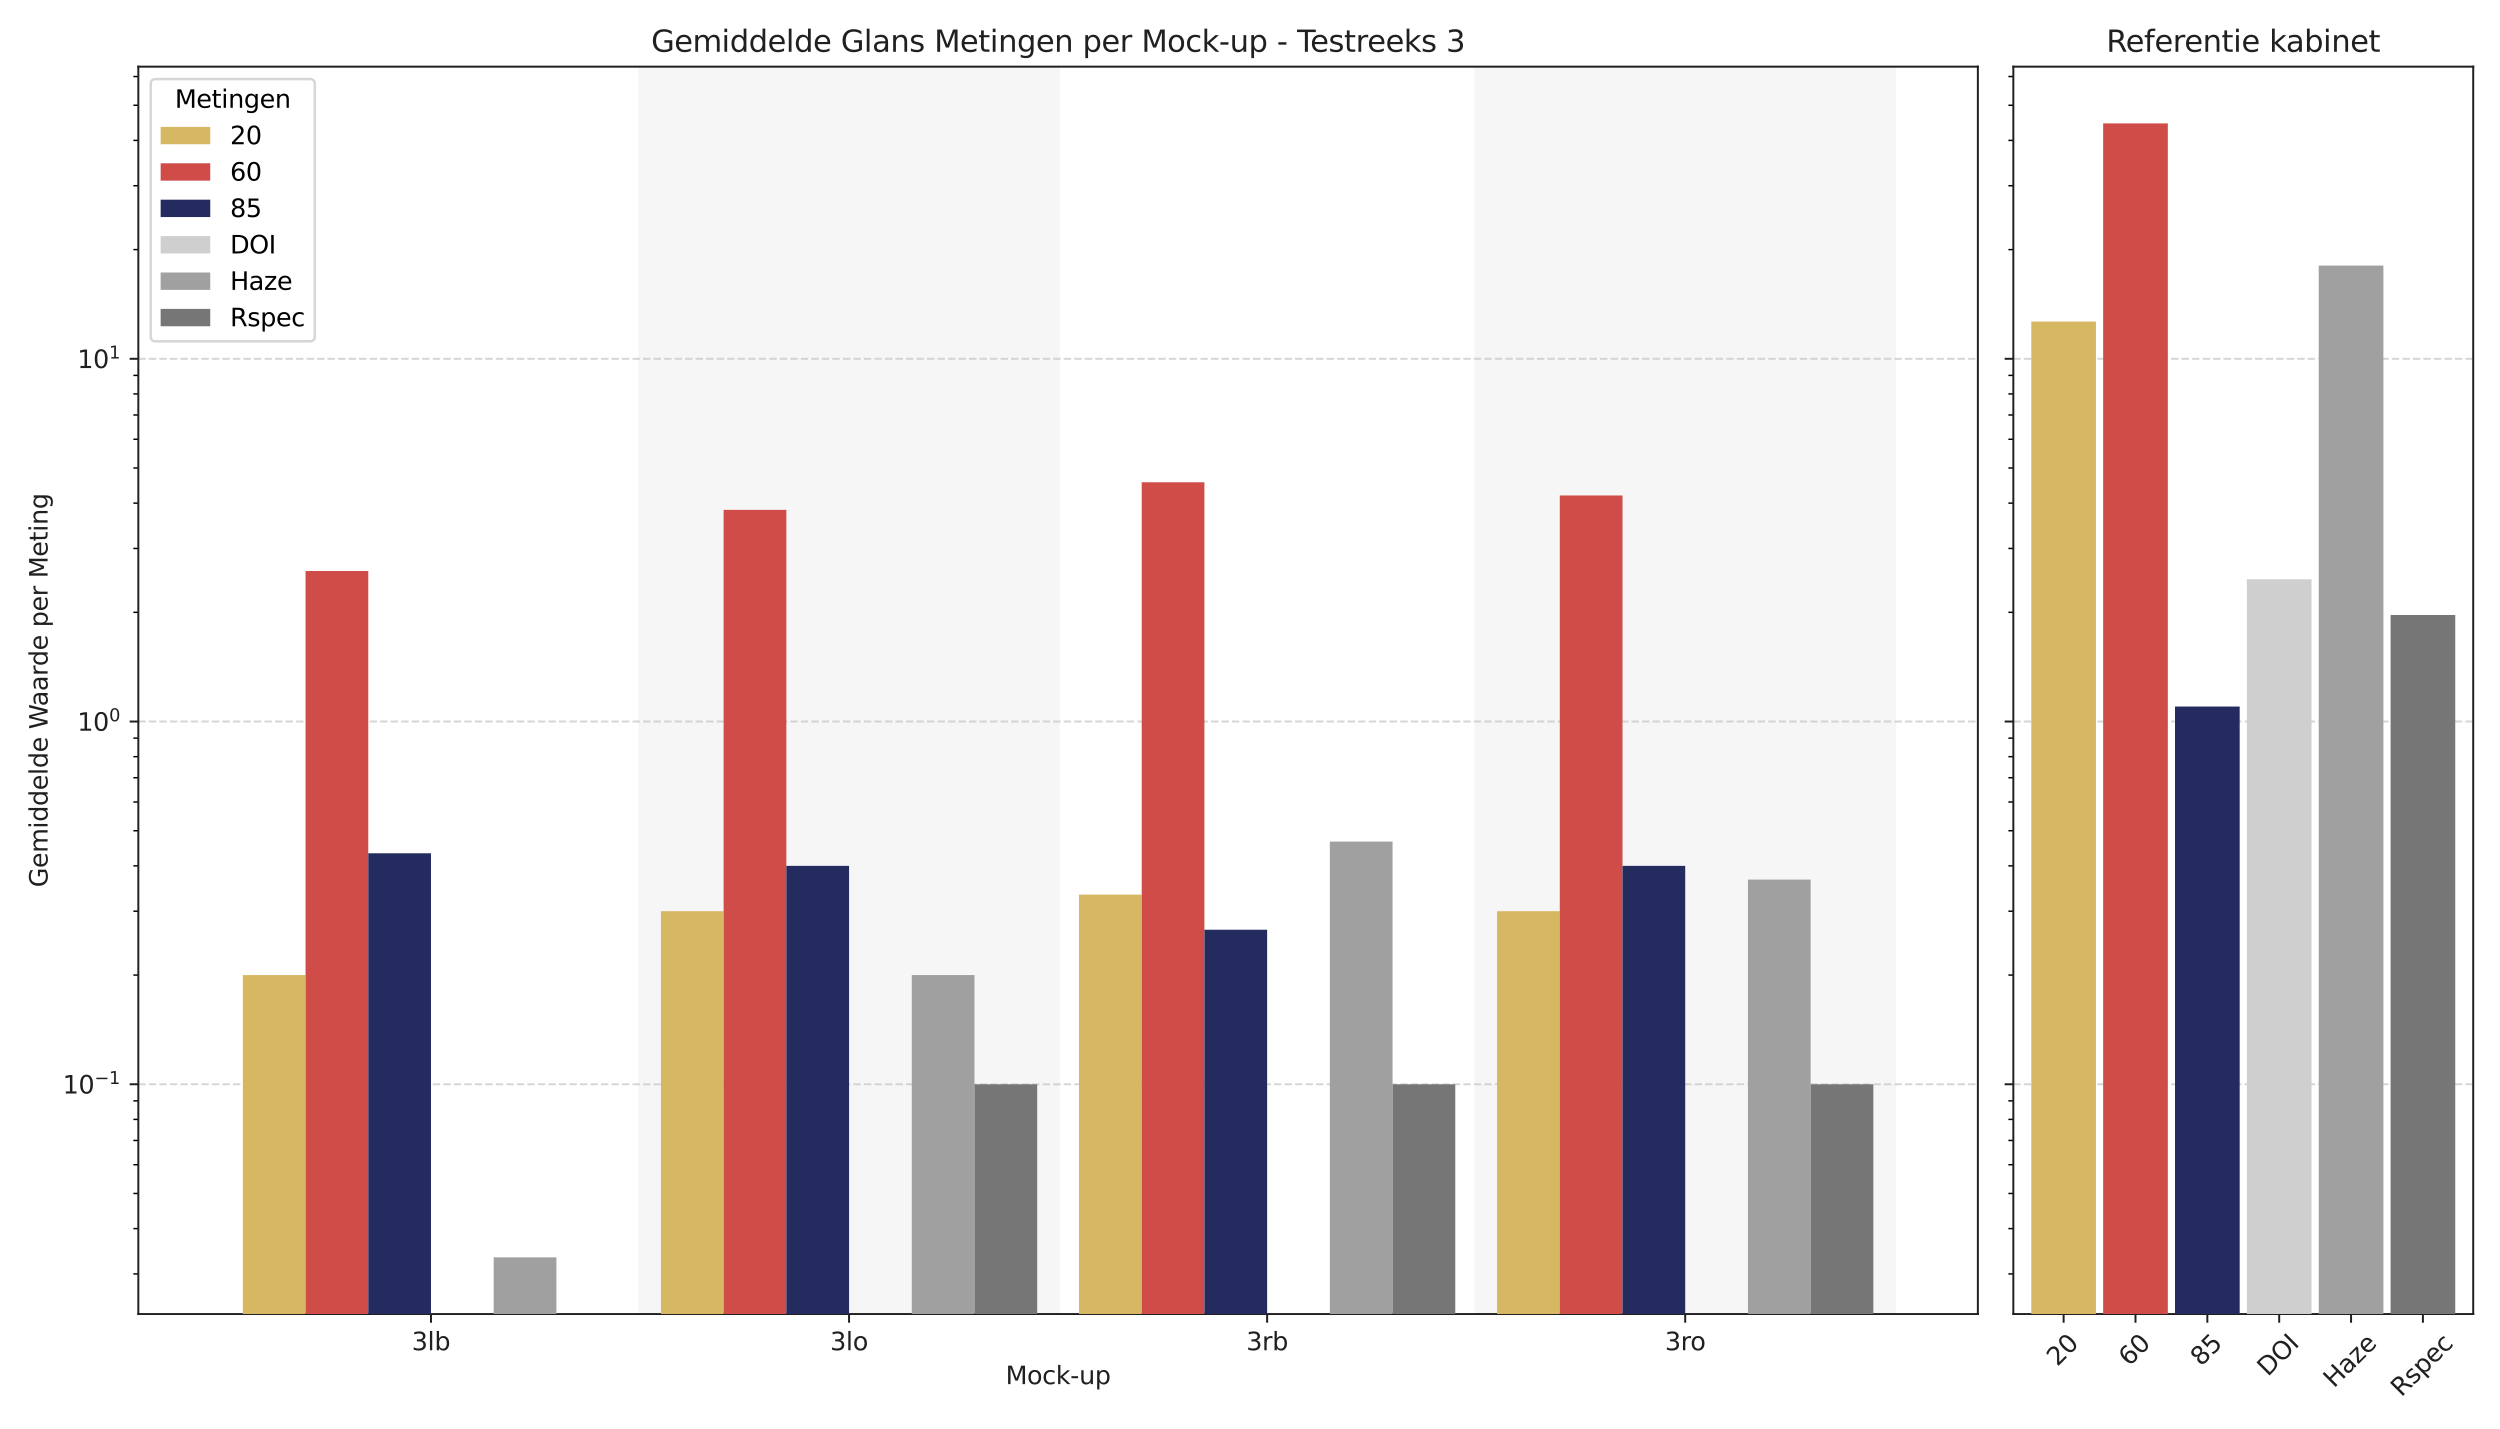 <?xml version="1.0" encoding="utf-8" standalone="no"?>
<!DOCTYPE svg PUBLIC "-//W3C//DTD SVG 1.1//EN"
  "http://www.w3.org/Graphics/SVG/1.1/DTD/svg11.dtd">
<svg xmlns:xlink="http://www.w3.org/1999/xlink" width="1008pt" height="576pt" viewBox="0 0 1008 576" xmlns="http://www.w3.org/2000/svg" version="1.1">
 <defs>
  <style type="text/css">*{stroke-linejoin: round; stroke-linecap: butt}</style>
 </defs>
 <g id="figure_1">
  <g id="patch_1">
   <path d="M 0 576 
L 1008 576 
L 1008 0 
L 0 0 
z
" style="fill: #ffffff"/>
  </g>
  <g id="axes_1">
   <g id="patch_2">
    <path d="M 55.772 529.817 
L 797.474 529.817 
L 797.474 26.88 
L 55.772 26.88 
z
" style="fill: #ffffff"/>
   </g>
   <g id="line2d_1">
    <path d="M 342.339 529.817 
L 342.339 26.88 
" clip-path="url(#p375c0db43b)" style="fill: none; stroke: #f6f6f6; stroke-width: 170; stroke-linecap: square"/>
   </g>
   <g id="line2d_2">
    <path d="M 679.476 529.817 
L 679.476 26.88 
" clip-path="url(#p375c0db43b)" style="fill: none; stroke: #f6f6f6; stroke-width: 170; stroke-linecap: square"/>
   </g>
   <g id="matplotlib.axis_1">
    <g id="xtick_1">
     <g id="line2d_3">
      <defs>
       <path id="m000fa5b11e" d="M 0 0 
L 0 3.5 
" style="stroke: #221f20; stroke-width: 0.8"/>
      </defs>
      <g>
       <use xlink:href="#m000fa5b11e" x="173.77" y="529.817" style="fill: #221f20; stroke: #221f20; stroke-width: 0.8"/>
      </g>
     </g>
     <g id="text_1">
      <!-- 3lb -->
      <g style="fill: #221f20" transform="translate(166.026 544.415) scale(0.1 -0.1)">
       <defs>
        <path id="DejaVuSans-33" d="M 2597 2516 
Q 3050 2419 3304 2112 
Q 3559 1806 3559 1356 
Q 3559 666 3084 287 
Q 2609 -91 1734 -91 
Q 1441 -91 1130 -33 
Q 819 25 488 141 
L 488 750 
Q 750 597 1062 519 
Q 1375 441 1716 441 
Q 2309 441 2620 675 
Q 2931 909 2931 1356 
Q 2931 1769 2642 2001 
Q 2353 2234 1838 2234 
L 1294 2234 
L 1294 2753 
L 1863 2753 
Q 2328 2753 2575 2939 
Q 2822 3125 2822 3475 
Q 2822 3834 2567 4026 
Q 2313 4219 1838 4219 
Q 1578 4219 1281 4162 
Q 984 4106 628 3988 
L 628 4550 
Q 988 4650 1302 4700 
Q 1616 4750 1894 4750 
Q 2613 4750 3031 4423 
Q 3450 4097 3450 3541 
Q 3450 3153 3228 2886 
Q 3006 2619 2597 2516 
z
" transform="scale(0.016)"/>
        <path id="DejaVuSans-6c" d="M 603 4863 
L 1178 4863 
L 1178 0 
L 603 0 
L 603 4863 
z
" transform="scale(0.016)"/>
        <path id="DejaVuSans-62" d="M 3116 1747 
Q 3116 2381 2855 2742 
Q 2594 3103 2138 3103 
Q 1681 3103 1420 2742 
Q 1159 2381 1159 1747 
Q 1159 1113 1420 752 
Q 1681 391 2138 391 
Q 2594 391 2855 752 
Q 3116 1113 3116 1747 
z
M 1159 2969 
Q 1341 3281 1617 3432 
Q 1894 3584 2278 3584 
Q 2916 3584 3314 3078 
Q 3713 2572 3713 1747 
Q 3713 922 3314 415 
Q 2916 -91 2278 -91 
Q 1894 -91 1617 61 
Q 1341 213 1159 525 
L 1159 0 
L 581 0 
L 581 4863 
L 1159 4863 
L 1159 2969 
z
" transform="scale(0.016)"/>
       </defs>
       <use xlink:href="#DejaVuSans-33"/>
       <use xlink:href="#DejaVuSans-6c" x="63.623"/>
       <use xlink:href="#DejaVuSans-62" x="91.406"/>
      </g>
     </g>
    </g>
    <g id="xtick_2">
     <g id="line2d_4">
      <g>
       <use xlink:href="#m000fa5b11e" x="342.339" y="529.817" style="fill: #221f20; stroke: #221f20; stroke-width: 0.8"/>
      </g>
     </g>
     <g id="text_2">
      <!-- 3lo -->
      <g style="fill: #221f20" transform="translate(334.709 544.415) scale(0.1 -0.1)">
       <defs>
        <path id="DejaVuSans-6f" d="M 1959 3097 
Q 1497 3097 1228 2736 
Q 959 2375 959 1747 
Q 959 1119 1226 758 
Q 1494 397 1959 397 
Q 2419 397 2687 759 
Q 2956 1122 2956 1747 
Q 2956 2369 2687 2733 
Q 2419 3097 1959 3097 
z
M 1959 3584 
Q 2709 3584 3137 3096 
Q 3566 2609 3566 1747 
Q 3566 888 3137 398 
Q 2709 -91 1959 -91 
Q 1206 -91 779 398 
Q 353 888 353 1747 
Q 353 2609 779 3096 
Q 1206 3584 1959 3584 
z
" transform="scale(0.016)"/>
       </defs>
       <use xlink:href="#DejaVuSans-33"/>
       <use xlink:href="#DejaVuSans-6c" x="63.623"/>
       <use xlink:href="#DejaVuSans-6f" x="91.406"/>
      </g>
     </g>
    </g>
    <g id="xtick_3">
     <g id="line2d_5">
      <g>
       <use xlink:href="#m000fa5b11e" x="510.908" y="529.817" style="fill: #221f20; stroke: #221f20; stroke-width: 0.8"/>
      </g>
     </g>
     <g id="text_3">
      <!-- 3rb -->
      <g style="fill: #221f20" transform="translate(502.497 544.415) scale(0.1 -0.1)">
       <defs>
        <path id="DejaVuSans-72" d="M 2631 2963 
Q 2534 3019 2420 3045 
Q 2306 3072 2169 3072 
Q 1681 3072 1420 2755 
Q 1159 2438 1159 1844 
L 1159 0 
L 581 0 
L 581 3500 
L 1159 3500 
L 1159 2956 
Q 1341 3275 1631 3429 
Q 1922 3584 2338 3584 
Q 2397 3584 2469 3576 
Q 2541 3569 2628 3553 
L 2631 2963 
z
" transform="scale(0.016)"/>
       </defs>
       <use xlink:href="#DejaVuSans-33"/>
       <use xlink:href="#DejaVuSans-72" x="63.623"/>
       <use xlink:href="#DejaVuSans-62" x="104.736"/>
      </g>
     </g>
    </g>
    <g id="xtick_4">
     <g id="line2d_6">
      <g>
       <use xlink:href="#m000fa5b11e" x="679.476" y="529.817" style="fill: #221f20; stroke: #221f20; stroke-width: 0.8"/>
      </g>
     </g>
     <g id="text_4">
      <!-- 3ro -->
      <g style="fill: #221f20" transform="translate(671.293 544.415) scale(0.1 -0.1)">
       <use xlink:href="#DejaVuSans-33"/>
       <use xlink:href="#DejaVuSans-72" x="63.623"/>
       <use xlink:href="#DejaVuSans-6f" x="102.486"/>
      </g>
     </g>
    </g>
    <g id="text_5">
     <!-- Mock-up -->
     <g style="fill: #221f20" transform="translate(405.458 558.093) scale(0.1 -0.1)">
      <defs>
       <path id="DejaVuSans-4d" d="M 628 4666 
L 1569 4666 
L 2759 1491 
L 3956 4666 
L 4897 4666 
L 4897 0 
L 4281 0 
L 4281 4097 
L 3078 897 
L 2444 897 
L 1241 4097 
L 1241 0 
L 628 0 
L 628 4666 
z
" transform="scale(0.016)"/>
       <path id="DejaVuSans-63" d="M 3122 3366 
L 3122 2828 
Q 2878 2963 2633 3030 
Q 2388 3097 2138 3097 
Q 1578 3097 1268 2742 
Q 959 2388 959 1747 
Q 959 1106 1268 751 
Q 1578 397 2138 397 
Q 2388 397 2633 464 
Q 2878 531 3122 666 
L 3122 134 
Q 2881 22 2623 -34 
Q 2366 -91 2075 -91 
Q 1284 -91 818 406 
Q 353 903 353 1747 
Q 353 2603 823 3093 
Q 1294 3584 2113 3584 
Q 2378 3584 2631 3529 
Q 2884 3475 3122 3366 
z
" transform="scale(0.016)"/>
       <path id="DejaVuSans-6b" d="M 581 4863 
L 1159 4863 
L 1159 1991 
L 2875 3500 
L 3609 3500 
L 1753 1863 
L 3688 0 
L 2938 0 
L 1159 1709 
L 1159 0 
L 581 0 
L 581 4863 
z
" transform="scale(0.016)"/>
       <path id="DejaVuSans-2d" d="M 313 2009 
L 1997 2009 
L 1997 1497 
L 313 1497 
L 313 2009 
z
" transform="scale(0.016)"/>
       <path id="DejaVuSans-75" d="M 544 1381 
L 544 3500 
L 1119 3500 
L 1119 1403 
Q 1119 906 1312 657 
Q 1506 409 1894 409 
Q 2359 409 2629 706 
Q 2900 1003 2900 1516 
L 2900 3500 
L 3475 3500 
L 3475 0 
L 2900 0 
L 2900 538 
Q 2691 219 2414 64 
Q 2138 -91 1772 -91 
Q 1169 -91 856 284 
Q 544 659 544 1381 
z
M 1991 3584 
L 1991 3584 
z
" transform="scale(0.016)"/>
       <path id="DejaVuSans-70" d="M 1159 525 
L 1159 -1331 
L 581 -1331 
L 581 3500 
L 1159 3500 
L 1159 2969 
Q 1341 3281 1617 3432 
Q 1894 3584 2278 3584 
Q 2916 3584 3314 3078 
Q 3713 2572 3713 1747 
Q 3713 922 3314 415 
Q 2916 -91 2278 -91 
Q 1894 -91 1617 61 
Q 1341 213 1159 525 
z
M 3116 1747 
Q 3116 2381 2855 2742 
Q 2594 3103 2138 3103 
Q 1681 3103 1420 2742 
Q 1159 2381 1159 1747 
Q 1159 1113 1420 752 
Q 1681 391 2138 391 
Q 2594 391 2855 752 
Q 3116 1113 3116 1747 
z
" transform="scale(0.016)"/>
      </defs>
      <use xlink:href="#DejaVuSans-4d"/>
      <use xlink:href="#DejaVuSans-6f" x="86.279"/>
      <use xlink:href="#DejaVuSans-63" x="147.461"/>
      <use xlink:href="#DejaVuSans-6b" x="202.441"/>
      <use xlink:href="#DejaVuSans-2d" x="260.352"/>
      <use xlink:href="#DejaVuSans-75" x="296.436"/>
      <use xlink:href="#DejaVuSans-70" x="359.814"/>
     </g>
    </g>
   </g>
   <g id="matplotlib.axis_2">
    <g id="ytick_1">
     <g id="line2d_7">
      <path d="M 55.772 437.174 
L 797.474 437.174 
" clip-path="url(#p375c0db43b)" style="fill: none; stroke-dasharray: 2.96,1.28; stroke-dashoffset: 0; stroke: #c5c5c4; stroke-opacity: 0.7; stroke-width: 0.8"/>
     </g>
     <g id="line2d_8">
      <defs>
       <path id="m1961427eae" d="M 0 0 
L -3.5 0 
" style="stroke: #221f20; stroke-width: 0.8"/>
      </defs>
      <g>
       <use xlink:href="#m1961427eae" x="55.772" y="437.174" style="fill: #221f20; stroke: #221f20; stroke-width: 0.8"/>
      </g>
     </g>
     <g id="text_6">
      <!-- $\mathdefault{10^{-1}}$ -->
      <g style="fill: #221f20" transform="translate(25.272 440.973) scale(0.1 -0.1)">
       <defs>
        <path id="DejaVuSans-31" d="M 794 531 
L 1825 531 
L 1825 4091 
L 703 3866 
L 703 4441 
L 1819 4666 
L 2450 4666 
L 2450 531 
L 3481 531 
L 3481 0 
L 794 0 
L 794 531 
z
" transform="scale(0.016)"/>
        <path id="DejaVuSans-30" d="M 2034 4250 
Q 1547 4250 1301 3770 
Q 1056 3291 1056 2328 
Q 1056 1369 1301 889 
Q 1547 409 2034 409 
Q 2525 409 2770 889 
Q 3016 1369 3016 2328 
Q 3016 3291 2770 3770 
Q 2525 4250 2034 4250 
z
M 2034 4750 
Q 2819 4750 3233 4129 
Q 3647 3509 3647 2328 
Q 3647 1150 3233 529 
Q 2819 -91 2034 -91 
Q 1250 -91 836 529 
Q 422 1150 422 2328 
Q 422 3509 836 4129 
Q 1250 4750 2034 4750 
z
" transform="scale(0.016)"/>
        <path id="DejaVuSans-2212" d="M 678 2272 
L 4684 2272 
L 4684 1741 
L 678 1741 
L 678 2272 
z
" transform="scale(0.016)"/>
       </defs>
       <use xlink:href="#DejaVuSans-31" transform="translate(0 0.684)"/>
       <use xlink:href="#DejaVuSans-30" transform="translate(63.623 0.684)"/>
       <use xlink:href="#DejaVuSans-2212" transform="translate(128.203 38.966) scale(0.7)"/>
       <use xlink:href="#DejaVuSans-31" transform="translate(186.855 38.966) scale(0.7)"/>
      </g>
     </g>
    </g>
    <g id="ytick_2">
     <g id="line2d_9">
      <path d="M 55.772 290.918 
L 797.474 290.918 
" clip-path="url(#p375c0db43b)" style="fill: none; stroke-dasharray: 2.96,1.28; stroke-dashoffset: 0; stroke: #c5c5c4; stroke-opacity: 0.7; stroke-width: 0.8"/>
     </g>
     <g id="line2d_10">
      <g>
       <use xlink:href="#m1961427eae" x="55.772" y="290.918" style="fill: #221f20; stroke: #221f20; stroke-width: 0.8"/>
      </g>
     </g>
     <g id="text_7">
      <!-- $\mathdefault{10^{0}}$ -->
      <g style="fill: #221f20" transform="translate(31.172 294.717) scale(0.1 -0.1)">
       <use xlink:href="#DejaVuSans-31" transform="translate(0 0.766)"/>
       <use xlink:href="#DejaVuSans-30" transform="translate(63.623 0.766)"/>
       <use xlink:href="#DejaVuSans-30" transform="translate(128.203 39.047) scale(0.7)"/>
      </g>
     </g>
    </g>
    <g id="ytick_3">
     <g id="line2d_11">
      <path d="M 55.772 144.662 
L 797.474 144.662 
" clip-path="url(#p375c0db43b)" style="fill: none; stroke-dasharray: 2.96,1.28; stroke-dashoffset: 0; stroke: #c5c5c4; stroke-opacity: 0.7; stroke-width: 0.8"/>
     </g>
     <g id="line2d_12">
      <g>
       <use xlink:href="#m1961427eae" x="55.772" y="144.662" style="fill: #221f20; stroke: #221f20; stroke-width: 0.8"/>
      </g>
     </g>
     <g id="text_8">
      <!-- $\mathdefault{10^{1}}$ -->
      <g style="fill: #221f20" transform="translate(31.172 148.462) scale(0.1 -0.1)">
       <use xlink:href="#DejaVuSans-31" transform="translate(0 0.684)"/>
       <use xlink:href="#DejaVuSans-30" transform="translate(63.623 0.684)"/>
       <use xlink:href="#DejaVuSans-31" transform="translate(128.203 38.966) scale(0.7)"/>
      </g>
     </g>
    </g>
    <g id="ytick_4">
     <g id="line2d_13">
      <defs>
       <path id="m461f9f889f" d="M 0 0 
L -2 0 
" style="stroke: #000000; stroke-width: 0.6"/>
      </defs>
      <g>
       <use xlink:href="#m461f9f889f" x="55.772" y="513.648" style="stroke: #000000; stroke-width: 0.6"/>
      </g>
     </g>
    </g>
    <g id="ytick_5">
     <g id="line2d_14">
      <g>
       <use xlink:href="#m461f9f889f" x="55.772" y="495.375" style="stroke: #000000; stroke-width: 0.6"/>
      </g>
     </g>
    </g>
    <g id="ytick_6">
     <g id="line2d_15">
      <g>
       <use xlink:href="#m461f9f889f" x="55.772" y="481.202" style="stroke: #000000; stroke-width: 0.6"/>
      </g>
     </g>
    </g>
    <g id="ytick_7">
     <g id="line2d_16">
      <g>
       <use xlink:href="#m461f9f889f" x="55.772" y="469.621" style="stroke: #000000; stroke-width: 0.6"/>
      </g>
     </g>
    </g>
    <g id="ytick_8">
     <g id="line2d_17">
      <g>
       <use xlink:href="#m461f9f889f" x="55.772" y="459.829" style="stroke: #000000; stroke-width: 0.6"/>
      </g>
     </g>
    </g>
    <g id="ytick_9">
     <g id="line2d_18">
      <g>
       <use xlink:href="#m461f9f889f" x="55.772" y="451.348" style="stroke: #000000; stroke-width: 0.6"/>
      </g>
     </g>
    </g>
    <g id="ytick_10">
     <g id="line2d_19">
      <g>
       <use xlink:href="#m461f9f889f" x="55.772" y="443.866" style="stroke: #000000; stroke-width: 0.6"/>
      </g>
     </g>
    </g>
    <g id="ytick_11">
     <g id="line2d_20">
      <g>
       <use xlink:href="#m461f9f889f" x="55.772" y="393.147" style="stroke: #000000; stroke-width: 0.6"/>
      </g>
     </g>
    </g>
    <g id="ytick_12">
     <g id="line2d_21">
      <g>
       <use xlink:href="#m461f9f889f" x="55.772" y="367.392" style="stroke: #000000; stroke-width: 0.6"/>
      </g>
     </g>
    </g>
    <g id="ytick_13">
     <g id="line2d_22">
      <g>
       <use xlink:href="#m461f9f889f" x="55.772" y="349.119" style="stroke: #000000; stroke-width: 0.6"/>
      </g>
     </g>
    </g>
    <g id="ytick_14">
     <g id="line2d_23">
      <g>
       <use xlink:href="#m461f9f889f" x="55.772" y="334.946" style="stroke: #000000; stroke-width: 0.6"/>
      </g>
     </g>
    </g>
    <g id="ytick_15">
     <g id="line2d_24">
      <g>
       <use xlink:href="#m461f9f889f" x="55.772" y="323.365" style="stroke: #000000; stroke-width: 0.6"/>
      </g>
     </g>
    </g>
    <g id="ytick_16">
     <g id="line2d_25">
      <g>
       <use xlink:href="#m461f9f889f" x="55.772" y="313.574" style="stroke: #000000; stroke-width: 0.6"/>
      </g>
     </g>
    </g>
    <g id="ytick_17">
     <g id="line2d_26">
      <g>
       <use xlink:href="#m461f9f889f" x="55.772" y="305.092" style="stroke: #000000; stroke-width: 0.6"/>
      </g>
     </g>
    </g>
    <g id="ytick_18">
     <g id="line2d_27">
      <g>
       <use xlink:href="#m461f9f889f" x="55.772" y="297.611" style="stroke: #000000; stroke-width: 0.6"/>
      </g>
     </g>
    </g>
    <g id="ytick_19">
     <g id="line2d_28">
      <g>
       <use xlink:href="#m461f9f889f" x="55.772" y="246.891" style="stroke: #000000; stroke-width: 0.6"/>
      </g>
     </g>
    </g>
    <g id="ytick_20">
     <g id="line2d_29">
      <g>
       <use xlink:href="#m461f9f889f" x="55.772" y="221.136" style="stroke: #000000; stroke-width: 0.6"/>
      </g>
     </g>
    </g>
    <g id="ytick_21">
     <g id="line2d_30">
      <g>
       <use xlink:href="#m461f9f889f" x="55.772" y="202.863" style="stroke: #000000; stroke-width: 0.6"/>
      </g>
     </g>
    </g>
    <g id="ytick_22">
     <g id="line2d_31">
      <g>
       <use xlink:href="#m461f9f889f" x="55.772" y="188.69" style="stroke: #000000; stroke-width: 0.6"/>
      </g>
     </g>
    </g>
    <g id="ytick_23">
     <g id="line2d_32">
      <g>
       <use xlink:href="#m461f9f889f" x="55.772" y="177.109" style="stroke: #000000; stroke-width: 0.6"/>
      </g>
     </g>
    </g>
    <g id="ytick_24">
     <g id="line2d_33">
      <g>
       <use xlink:href="#m461f9f889f" x="55.772" y="167.318" style="stroke: #000000; stroke-width: 0.6"/>
      </g>
     </g>
    </g>
    <g id="ytick_25">
     <g id="line2d_34">
      <g>
       <use xlink:href="#m461f9f889f" x="55.772" y="158.836" style="stroke: #000000; stroke-width: 0.6"/>
      </g>
     </g>
    </g>
    <g id="ytick_26">
     <g id="line2d_35">
      <g>
       <use xlink:href="#m461f9f889f" x="55.772" y="151.355" style="stroke: #000000; stroke-width: 0.6"/>
      </g>
     </g>
    </g>
    <g id="ytick_27">
     <g id="line2d_36">
      <g>
       <use xlink:href="#m461f9f889f" x="55.772" y="100.635" style="stroke: #000000; stroke-width: 0.6"/>
      </g>
     </g>
    </g>
    <g id="ytick_28">
     <g id="line2d_37">
      <g>
       <use xlink:href="#m461f9f889f" x="55.772" y="74.881" style="stroke: #000000; stroke-width: 0.6"/>
      </g>
     </g>
    </g>
    <g id="ytick_29">
     <g id="line2d_38">
      <g>
       <use xlink:href="#m461f9f889f" x="55.772" y="56.607" style="stroke: #000000; stroke-width: 0.6"/>
      </g>
     </g>
    </g>
    <g id="ytick_30">
     <g id="line2d_39">
      <g>
       <use xlink:href="#m461f9f889f" x="55.772" y="42.434" style="stroke: #000000; stroke-width: 0.6"/>
      </g>
     </g>
    </g>
    <g id="ytick_31">
     <g id="line2d_40">
      <g>
       <use xlink:href="#m461f9f889f" x="55.772" y="30.853" style="stroke: #000000; stroke-width: 0.6"/>
      </g>
     </g>
    </g>
    <g id="text_9">
     <!-- Gemiddelde Waarde per Meting -->
     <g style="fill: #221f20" transform="translate(19.192 357.751) rotate(-90) scale(0.1 -0.1)">
      <defs>
       <path id="DejaVuSans-47" d="M 3809 666 
L 3809 1919 
L 2778 1919 
L 2778 2438 
L 4434 2438 
L 4434 434 
Q 4069 175 3628 42 
Q 3188 -91 2688 -91 
Q 1594 -91 976 548 
Q 359 1188 359 2328 
Q 359 3472 976 4111 
Q 1594 4750 2688 4750 
Q 3144 4750 3555 4637 
Q 3966 4525 4313 4306 
L 4313 3634 
Q 3963 3931 3569 4081 
Q 3175 4231 2741 4231 
Q 1884 4231 1454 3753 
Q 1025 3275 1025 2328 
Q 1025 1384 1454 906 
Q 1884 428 2741 428 
Q 3075 428 3337 486 
Q 3600 544 3809 666 
z
" transform="scale(0.016)"/>
       <path id="DejaVuSans-65" d="M 3597 1894 
L 3597 1613 
L 953 1613 
Q 991 1019 1311 708 
Q 1631 397 2203 397 
Q 2534 397 2845 478 
Q 3156 559 3463 722 
L 3463 178 
Q 3153 47 2828 -22 
Q 2503 -91 2169 -91 
Q 1331 -91 842 396 
Q 353 884 353 1716 
Q 353 2575 817 3079 
Q 1281 3584 2069 3584 
Q 2775 3584 3186 3129 
Q 3597 2675 3597 1894 
z
M 3022 2063 
Q 3016 2534 2758 2815 
Q 2500 3097 2075 3097 
Q 1594 3097 1305 2825 
Q 1016 2553 972 2059 
L 3022 2063 
z
" transform="scale(0.016)"/>
       <path id="DejaVuSans-6d" d="M 3328 2828 
Q 3544 3216 3844 3400 
Q 4144 3584 4550 3584 
Q 5097 3584 5394 3201 
Q 5691 2819 5691 2113 
L 5691 0 
L 5113 0 
L 5113 2094 
Q 5113 2597 4934 2840 
Q 4756 3084 4391 3084 
Q 3944 3084 3684 2787 
Q 3425 2491 3425 1978 
L 3425 0 
L 2847 0 
L 2847 2094 
Q 2847 2600 2669 2842 
Q 2491 3084 2119 3084 
Q 1678 3084 1418 2786 
Q 1159 2488 1159 1978 
L 1159 0 
L 581 0 
L 581 3500 
L 1159 3500 
L 1159 2956 
Q 1356 3278 1631 3431 
Q 1906 3584 2284 3584 
Q 2666 3584 2933 3390 
Q 3200 3197 3328 2828 
z
" transform="scale(0.016)"/>
       <path id="DejaVuSans-69" d="M 603 3500 
L 1178 3500 
L 1178 0 
L 603 0 
L 603 3500 
z
M 603 4863 
L 1178 4863 
L 1178 4134 
L 603 4134 
L 603 4863 
z
" transform="scale(0.016)"/>
       <path id="DejaVuSans-64" d="M 2906 2969 
L 2906 4863 
L 3481 4863 
L 3481 0 
L 2906 0 
L 2906 525 
Q 2725 213 2448 61 
Q 2172 -91 1784 -91 
Q 1150 -91 751 415 
Q 353 922 353 1747 
Q 353 2572 751 3078 
Q 1150 3584 1784 3584 
Q 2172 3584 2448 3432 
Q 2725 3281 2906 2969 
z
M 947 1747 
Q 947 1113 1208 752 
Q 1469 391 1925 391 
Q 2381 391 2643 752 
Q 2906 1113 2906 1747 
Q 2906 2381 2643 2742 
Q 2381 3103 1925 3103 
Q 1469 3103 1208 2742 
Q 947 2381 947 1747 
z
" transform="scale(0.016)"/>
       <path id="DejaVuSans-20" transform="scale(0.016)"/>
       <path id="DejaVuSans-57" d="M 213 4666 
L 850 4666 
L 1831 722 
L 2809 4666 
L 3519 4666 
L 4500 722 
L 5478 4666 
L 6119 4666 
L 4947 0 
L 4153 0 
L 3169 4050 
L 2175 0 
L 1381 0 
L 213 4666 
z
" transform="scale(0.016)"/>
       <path id="DejaVuSans-61" d="M 2194 1759 
Q 1497 1759 1228 1600 
Q 959 1441 959 1056 
Q 959 750 1161 570 
Q 1363 391 1709 391 
Q 2188 391 2477 730 
Q 2766 1069 2766 1631 
L 2766 1759 
L 2194 1759 
z
M 3341 1997 
L 3341 0 
L 2766 0 
L 2766 531 
Q 2569 213 2275 61 
Q 1981 -91 1556 -91 
Q 1019 -91 701 211 
Q 384 513 384 1019 
Q 384 1609 779 1909 
Q 1175 2209 1959 2209 
L 2766 2209 
L 2766 2266 
Q 2766 2663 2505 2880 
Q 2244 3097 1772 3097 
Q 1472 3097 1187 3025 
Q 903 2953 641 2809 
L 641 3341 
Q 956 3463 1253 3523 
Q 1550 3584 1831 3584 
Q 2591 3584 2966 3190 
Q 3341 2797 3341 1997 
z
" transform="scale(0.016)"/>
       <path id="DejaVuSans-74" d="M 1172 4494 
L 1172 3500 
L 2356 3500 
L 2356 3053 
L 1172 3053 
L 1172 1153 
Q 1172 725 1289 603 
Q 1406 481 1766 481 
L 2356 481 
L 2356 0 
L 1766 0 
Q 1100 0 847 248 
Q 594 497 594 1153 
L 594 3053 
L 172 3053 
L 172 3500 
L 594 3500 
L 594 4494 
L 1172 4494 
z
" transform="scale(0.016)"/>
       <path id="DejaVuSans-6e" d="M 3513 2113 
L 3513 0 
L 2938 0 
L 2938 2094 
Q 2938 2591 2744 2837 
Q 2550 3084 2163 3084 
Q 1697 3084 1428 2787 
Q 1159 2491 1159 1978 
L 1159 0 
L 581 0 
L 581 3500 
L 1159 3500 
L 1159 2956 
Q 1366 3272 1645 3428 
Q 1925 3584 2291 3584 
Q 2894 3584 3203 3211 
Q 3513 2838 3513 2113 
z
" transform="scale(0.016)"/>
       <path id="DejaVuSans-67" d="M 2906 1791 
Q 2906 2416 2648 2759 
Q 2391 3103 1925 3103 
Q 1463 3103 1205 2759 
Q 947 2416 947 1791 
Q 947 1169 1205 825 
Q 1463 481 1925 481 
Q 2391 481 2648 825 
Q 2906 1169 2906 1791 
z
M 3481 434 
Q 3481 -459 3084 -895 
Q 2688 -1331 1869 -1331 
Q 1566 -1331 1297 -1286 
Q 1028 -1241 775 -1147 
L 775 -588 
Q 1028 -725 1275 -790 
Q 1522 -856 1778 -856 
Q 2344 -856 2625 -561 
Q 2906 -266 2906 331 
L 2906 616 
Q 2728 306 2450 153 
Q 2172 0 1784 0 
Q 1141 0 747 490 
Q 353 981 353 1791 
Q 353 2603 747 3093 
Q 1141 3584 1784 3584 
Q 2172 3584 2450 3431 
Q 2728 3278 2906 2969 
L 2906 3500 
L 3481 3500 
L 3481 434 
z
" transform="scale(0.016)"/>
      </defs>
      <use xlink:href="#DejaVuSans-47"/>
      <use xlink:href="#DejaVuSans-65" x="77.49"/>
      <use xlink:href="#DejaVuSans-6d" x="139.014"/>
      <use xlink:href="#DejaVuSans-69" x="236.426"/>
      <use xlink:href="#DejaVuSans-64" x="264.209"/>
      <use xlink:href="#DejaVuSans-64" x="327.686"/>
      <use xlink:href="#DejaVuSans-65" x="391.162"/>
      <use xlink:href="#DejaVuSans-6c" x="452.686"/>
      <use xlink:href="#DejaVuSans-64" x="480.469"/>
      <use xlink:href="#DejaVuSans-65" x="543.945"/>
      <use xlink:href="#DejaVuSans-20" x="605.469"/>
      <use xlink:href="#DejaVuSans-57" x="637.256"/>
      <use xlink:href="#DejaVuSans-61" x="729.758"/>
      <use xlink:href="#DejaVuSans-61" x="791.037"/>
      <use xlink:href="#DejaVuSans-72" x="852.316"/>
      <use xlink:href="#DejaVuSans-64" x="891.68"/>
      <use xlink:href="#DejaVuSans-65" x="955.156"/>
      <use xlink:href="#DejaVuSans-20" x="1016.68"/>
      <use xlink:href="#DejaVuSans-70" x="1048.467"/>
      <use xlink:href="#DejaVuSans-65" x="1111.943"/>
      <use xlink:href="#DejaVuSans-72" x="1173.467"/>
      <use xlink:href="#DejaVuSans-20" x="1214.58"/>
      <use xlink:href="#DejaVuSans-4d" x="1246.367"/>
      <use xlink:href="#DejaVuSans-65" x="1332.646"/>
      <use xlink:href="#DejaVuSans-74" x="1394.17"/>
      <use xlink:href="#DejaVuSans-69" x="1433.379"/>
      <use xlink:href="#DejaVuSans-6e" x="1461.162"/>
      <use xlink:href="#DejaVuSans-67" x="1524.541"/>
     </g>
    </g>
   </g>
   <g id="patch_3">
    <path d="M 55.772 529.817 
L 55.772 26.88 
" style="fill: none; stroke: #221f20; stroke-width: 0.8; stroke-linejoin: miter; stroke-linecap: square"/>
   </g>
   <g id="patch_4">
    <path d="M 797.474 529.817 
L 797.474 26.88 
" style="fill: none; stroke: #221f20; stroke-width: 0.8; stroke-linejoin: miter; stroke-linecap: square"/>
   </g>
   <g id="patch_5">
    <path d="M 55.772 529.817 
L 797.474 529.817 
" style="fill: none; stroke: #221f20; stroke-width: 0.8; stroke-linejoin: miter; stroke-linecap: square"/>
   </g>
   <g id="patch_6">
    <path d="M 55.772 26.88 
L 797.474 26.88 
" style="fill: none; stroke: #221f20; stroke-width: 0.8; stroke-linejoin: miter; stroke-linecap: square"/>
   </g>
   <g id="patch_7">
    <path d="M 97.914 146546.834 
L 123.2 146546.834 
L 123.2 393.147 
L 97.914 393.147 
z
" clip-path="url(#p375c0db43b)" style="fill: #d6b863"/>
   </g>
   <g id="patch_8">
    <path d="M 266.483 146546.834 
L 291.768 146546.834 
L 291.768 367.392 
L 266.483 367.392 
z
" clip-path="url(#p375c0db43b)" style="fill: #d6b863"/>
   </g>
   <g id="patch_9">
    <path d="M 435.052 146546.834 
L 460.337 146546.834 
L 460.337 360.7 
L 435.052 360.7 
z
" clip-path="url(#p375c0db43b)" style="fill: #d6b863"/>
   </g>
   <g id="patch_10">
    <path d="M 603.62 146546.834 
L 628.906 146546.834 
L 628.906 367.392 
L 603.62 367.392 
z
" clip-path="url(#p375c0db43b)" style="fill: #d6b863"/>
   </g>
   <g id="patch_11">
    <path d="M 123.2 146546.834 
L 148.485 146546.834 
L 148.485 230.226 
L 123.2 230.226 
z
" clip-path="url(#p375c0db43b)" style="fill: #cf4c48"/>
   </g>
   <g id="patch_12">
    <path d="M 291.768 146546.834 
L 317.054 146546.834 
L 317.054 205.567 
L 291.768 205.567 
z
" clip-path="url(#p375c0db43b)" style="fill: #cf4c48"/>
   </g>
   <g id="patch_13">
    <path d="M 460.337 146546.834 
L 485.622 146546.834 
L 485.622 194.448 
L 460.337 194.448 
z
" clip-path="url(#p375c0db43b)" style="fill: #cf4c48"/>
   </g>
   <g id="patch_14">
    <path d="M 628.906 146546.834 
L 654.191 146546.834 
L 654.191 199.764 
L 628.906 199.764 
z
" clip-path="url(#p375c0db43b)" style="fill: #cf4c48"/>
   </g>
   <g id="patch_15">
    <path d="M 148.485 146546.834 
L 173.77 146546.834 
L 173.77 344.035 
L 148.485 344.035 
z
" clip-path="url(#p375c0db43b)" style="fill: #242b5f"/>
   </g>
   <g id="patch_16">
    <path d="M 317.054 146546.834 
L 342.339 146546.834 
L 342.339 349.119 
L 317.054 349.119 
z
" clip-path="url(#p375c0db43b)" style="fill: #242b5f"/>
   </g>
   <g id="patch_17">
    <path d="M 485.622 146546.834 
L 510.908 146546.834 
L 510.908 374.874 
L 485.622 374.874 
z
" clip-path="url(#p375c0db43b)" style="fill: #242b5f"/>
   </g>
   <g id="patch_18">
    <path d="M 654.191 146546.834 
L 679.476 146546.834 
L 679.476 349.119 
L 654.191 349.119 
z
" clip-path="url(#p375c0db43b)" style="fill: #242b5f"/>
   </g>
   <g id="patch_19">
    <path d="M 173.77 146546.834 
L 199.055 146546.834 
L 199.055 146546.834 
L 173.77 146546.834 
z
" clip-path="url(#p375c0db43b)" style="fill: #cfcfcf"/>
   </g>
   <g id="patch_20">
    <path d="M 342.339 146546.834 
L 367.624 146546.834 
L 367.624 146546.834 
L 342.339 146546.834 
z
" clip-path="url(#p375c0db43b)" style="fill: #cfcfcf"/>
   </g>
   <g id="patch_21">
    <path d="M 510.908 146546.834 
L 536.193 146546.834 
L 536.193 146546.834 
L 510.908 146546.834 
z
" clip-path="url(#p375c0db43b)" style="fill: #cfcfcf"/>
   </g>
   <g id="patch_22">
    <path d="M 679.476 146546.834 
L 704.762 146546.834 
L 704.762 146546.834 
L 679.476 146546.834 
z
" clip-path="url(#p375c0db43b)" style="fill: #cfcfcf"/>
   </g>
   <g id="patch_23">
    <path d="M 199.055 146546.834 
L 224.341 146546.834 
L 224.341 506.956 
L 199.055 506.956 
z
" clip-path="url(#p375c0db43b)" style="fill: #a0a0a0"/>
   </g>
   <g id="patch_24">
    <path d="M 367.624 146546.834 
L 392.909 146546.834 
L 392.909 393.147 
L 367.624 393.147 
z
" clip-path="url(#p375c0db43b)" style="fill: #a0a0a0"/>
   </g>
   <g id="patch_25">
    <path d="M 536.193 146546.834 
L 561.478 146546.834 
L 561.478 339.328 
L 536.193 339.328 
z
" clip-path="url(#p375c0db43b)" style="fill: #a0a0a0"/>
   </g>
   <g id="patch_26">
    <path d="M 704.762 146546.834 
L 730.047 146546.834 
L 730.047 354.646 
L 704.762 354.646 
z
" clip-path="url(#p375c0db43b)" style="fill: #a0a0a0"/>
   </g>
   <g id="patch_27">
    <path d="M 224.341 146546.834 
L 249.626 146546.834 
L 249.626 146546.834 
L 224.341 146546.834 
z
" clip-path="url(#p375c0db43b)" style="fill: #767676"/>
   </g>
   <g id="patch_28">
    <path d="M 392.909 146546.834 
L 418.195 146546.834 
L 418.195 437.174 
L 392.909 437.174 
z
" clip-path="url(#p375c0db43b)" style="fill: #767676"/>
   </g>
   <g id="patch_29">
    <path d="M 561.478 146546.834 
L 586.764 146546.834 
L 586.764 437.174 
L 561.478 437.174 
z
" clip-path="url(#p375c0db43b)" style="fill: #767676"/>
   </g>
   <g id="patch_30">
    <path d="M 730.047 146546.834 
L 755.332 146546.834 
L 755.332 437.174 
L 730.047 437.174 
z
" clip-path="url(#p375c0db43b)" style="fill: #767676"/>
   </g>
   <g id="text_10">
    <!-- Gemiddelde Glans Metingen per Mock-up - Testreeks 3 -->
    <g style="fill: #221f20" transform="translate(262.553 20.88) scale(0.12 -0.12)">
     <defs>
      <path id="DejaVuSans-73" d="M 2834 3397 
L 2834 2853 
Q 2591 2978 2328 3040 
Q 2066 3103 1784 3103 
Q 1356 3103 1142 2972 
Q 928 2841 928 2578 
Q 928 2378 1081 2264 
Q 1234 2150 1697 2047 
L 1894 2003 
Q 2506 1872 2764 1633 
Q 3022 1394 3022 966 
Q 3022 478 2636 193 
Q 2250 -91 1575 -91 
Q 1294 -91 989 -36 
Q 684 19 347 128 
L 347 722 
Q 666 556 975 473 
Q 1284 391 1588 391 
Q 1994 391 2212 530 
Q 2431 669 2431 922 
Q 2431 1156 2273 1281 
Q 2116 1406 1581 1522 
L 1381 1569 
Q 847 1681 609 1914 
Q 372 2147 372 2553 
Q 372 3047 722 3315 
Q 1072 3584 1716 3584 
Q 2034 3584 2315 3537 
Q 2597 3491 2834 3397 
z
" transform="scale(0.016)"/>
      <path id="DejaVuSans-54" d="M -19 4666 
L 3928 4666 
L 3928 4134 
L 2272 4134 
L 2272 0 
L 1638 0 
L 1638 4134 
L -19 4134 
L -19 4666 
z
" transform="scale(0.016)"/>
     </defs>
     <use xlink:href="#DejaVuSans-47"/>
     <use xlink:href="#DejaVuSans-65" x="77.49"/>
     <use xlink:href="#DejaVuSans-6d" x="139.014"/>
     <use xlink:href="#DejaVuSans-69" x="236.426"/>
     <use xlink:href="#DejaVuSans-64" x="264.209"/>
     <use xlink:href="#DejaVuSans-64" x="327.686"/>
     <use xlink:href="#DejaVuSans-65" x="391.162"/>
     <use xlink:href="#DejaVuSans-6c" x="452.686"/>
     <use xlink:href="#DejaVuSans-64" x="480.469"/>
     <use xlink:href="#DejaVuSans-65" x="543.945"/>
     <use xlink:href="#DejaVuSans-20" x="605.469"/>
     <use xlink:href="#DejaVuSans-47" x="637.256"/>
     <use xlink:href="#DejaVuSans-6c" x="714.746"/>
     <use xlink:href="#DejaVuSans-61" x="742.529"/>
     <use xlink:href="#DejaVuSans-6e" x="803.809"/>
     <use xlink:href="#DejaVuSans-73" x="867.188"/>
     <use xlink:href="#DejaVuSans-20" x="919.287"/>
     <use xlink:href="#DejaVuSans-4d" x="951.074"/>
     <use xlink:href="#DejaVuSans-65" x="1037.354"/>
     <use xlink:href="#DejaVuSans-74" x="1098.877"/>
     <use xlink:href="#DejaVuSans-69" x="1138.086"/>
     <use xlink:href="#DejaVuSans-6e" x="1165.869"/>
     <use xlink:href="#DejaVuSans-67" x="1229.248"/>
     <use xlink:href="#DejaVuSans-65" x="1292.725"/>
     <use xlink:href="#DejaVuSans-6e" x="1354.248"/>
     <use xlink:href="#DejaVuSans-20" x="1417.627"/>
     <use xlink:href="#DejaVuSans-70" x="1449.414"/>
     <use xlink:href="#DejaVuSans-65" x="1512.891"/>
     <use xlink:href="#DejaVuSans-72" x="1574.414"/>
     <use xlink:href="#DejaVuSans-20" x="1615.527"/>
     <use xlink:href="#DejaVuSans-4d" x="1647.314"/>
     <use xlink:href="#DejaVuSans-6f" x="1733.594"/>
     <use xlink:href="#DejaVuSans-63" x="1794.775"/>
     <use xlink:href="#DejaVuSans-6b" x="1849.756"/>
     <use xlink:href="#DejaVuSans-2d" x="1907.666"/>
     <use xlink:href="#DejaVuSans-75" x="1943.75"/>
     <use xlink:href="#DejaVuSans-70" x="2007.129"/>
     <use xlink:href="#DejaVuSans-20" x="2070.605"/>
     <use xlink:href="#DejaVuSans-2d" x="2102.393"/>
     <use xlink:href="#DejaVuSans-20" x="2138.477"/>
     <use xlink:href="#DejaVuSans-54" x="2170.264"/>
     <use xlink:href="#DejaVuSans-65" x="2214.348"/>
     <use xlink:href="#DejaVuSans-73" x="2275.871"/>
     <use xlink:href="#DejaVuSans-74" x="2327.971"/>
     <use xlink:href="#DejaVuSans-72" x="2367.18"/>
     <use xlink:href="#DejaVuSans-65" x="2406.043"/>
     <use xlink:href="#DejaVuSans-65" x="2467.566"/>
     <use xlink:href="#DejaVuSans-6b" x="2529.09"/>
     <use xlink:href="#DejaVuSans-73" x="2587"/>
     <use xlink:href="#DejaVuSans-20" x="2639.1"/>
     <use xlink:href="#DejaVuSans-33" x="2670.887"/>
    </g>
   </g>
   <g id="legend_1">
    <g id="patch_31">
     <path d="M 62.772 137.627 
L 124.93 137.627 
Q 126.93 137.627 126.93 135.627 
L 126.93 33.88 
Q 126.93 31.88 124.93 31.88 
L 62.772 31.88 
Q 60.772 31.88 60.772 33.88 
L 60.772 135.627 
Q 60.772 137.627 62.772 137.627 
z
" style="fill: #ffffff; opacity: 0.8; stroke: #cccccc; stroke-linejoin: miter"/>
    </g>
    <g id="text_11">
     <!-- Metingen -->
     <g transform="translate(70.523 43.478) scale(0.1 -0.1)">
      <use xlink:href="#DejaVuSans-4d"/>
      <use xlink:href="#DejaVuSans-65" x="86.279"/>
      <use xlink:href="#DejaVuSans-74" x="147.803"/>
      <use xlink:href="#DejaVuSans-69" x="187.012"/>
      <use xlink:href="#DejaVuSans-6e" x="214.795"/>
      <use xlink:href="#DejaVuSans-67" x="278.174"/>
      <use xlink:href="#DejaVuSans-65" x="341.65"/>
      <use xlink:href="#DejaVuSans-6e" x="403.174"/>
     </g>
    </g>
    <g id="patch_32">
     <path d="M 64.772 58.157 
L 84.772 58.157 
L 84.772 51.157 
L 64.772 51.157 
z
" style="fill: #d6b863"/>
    </g>
    <g id="text_12">
     <!-- 20 -->
     <g transform="translate(92.772 58.157) scale(0.1 -0.1)">
      <defs>
       <path id="DejaVuSans-32" d="M 1228 531 
L 3431 531 
L 3431 0 
L 469 0 
L 469 531 
Q 828 903 1448 1529 
Q 2069 2156 2228 2338 
Q 2531 2678 2651 2914 
Q 2772 3150 2772 3378 
Q 2772 3750 2511 3984 
Q 2250 4219 1831 4219 
Q 1534 4219 1204 4116 
Q 875 4013 500 3803 
L 500 4441 
Q 881 4594 1212 4672 
Q 1544 4750 1819 4750 
Q 2544 4750 2975 4387 
Q 3406 4025 3406 3419 
Q 3406 3131 3298 2873 
Q 3191 2616 2906 2266 
Q 2828 2175 2409 1742 
Q 1991 1309 1228 531 
z
" transform="scale(0.016)"/>
      </defs>
      <use xlink:href="#DejaVuSans-32"/>
      <use xlink:href="#DejaVuSans-30" x="63.623"/>
     </g>
    </g>
    <g id="patch_33">
     <path d="M 64.772 72.835 
L 84.772 72.835 
L 84.772 65.835 
L 64.772 65.835 
z
" style="fill: #cf4c48"/>
    </g>
    <g id="text_13">
     <!-- 60 -->
     <g transform="translate(92.772 72.835) scale(0.1 -0.1)">
      <defs>
       <path id="DejaVuSans-36" d="M 2113 2584 
Q 1688 2584 1439 2293 
Q 1191 2003 1191 1497 
Q 1191 994 1439 701 
Q 1688 409 2113 409 
Q 2538 409 2786 701 
Q 3034 994 3034 1497 
Q 3034 2003 2786 2293 
Q 2538 2584 2113 2584 
z
M 3366 4563 
L 3366 3988 
Q 3128 4100 2886 4159 
Q 2644 4219 2406 4219 
Q 1781 4219 1451 3797 
Q 1122 3375 1075 2522 
Q 1259 2794 1537 2939 
Q 1816 3084 2150 3084 
Q 2853 3084 3261 2657 
Q 3669 2231 3669 1497 
Q 3669 778 3244 343 
Q 2819 -91 2113 -91 
Q 1303 -91 875 529 
Q 447 1150 447 2328 
Q 447 3434 972 4092 
Q 1497 4750 2381 4750 
Q 2619 4750 2861 4703 
Q 3103 4656 3366 4563 
z
" transform="scale(0.016)"/>
      </defs>
      <use xlink:href="#DejaVuSans-36"/>
      <use xlink:href="#DejaVuSans-30" x="63.623"/>
     </g>
    </g>
    <g id="patch_34">
     <path d="M 64.772 87.513 
L 84.772 87.513 
L 84.772 80.513 
L 64.772 80.513 
z
" style="fill: #242b5f"/>
    </g>
    <g id="text_14">
     <!-- 85 -->
     <g transform="translate(92.772 87.513) scale(0.1 -0.1)">
      <defs>
       <path id="DejaVuSans-38" d="M 2034 2216 
Q 1584 2216 1326 1975 
Q 1069 1734 1069 1313 
Q 1069 891 1326 650 
Q 1584 409 2034 409 
Q 2484 409 2743 651 
Q 3003 894 3003 1313 
Q 3003 1734 2745 1975 
Q 2488 2216 2034 2216 
z
M 1403 2484 
Q 997 2584 770 2862 
Q 544 3141 544 3541 
Q 544 4100 942 4425 
Q 1341 4750 2034 4750 
Q 2731 4750 3128 4425 
Q 3525 4100 3525 3541 
Q 3525 3141 3298 2862 
Q 3072 2584 2669 2484 
Q 3125 2378 3379 2068 
Q 3634 1759 3634 1313 
Q 3634 634 3220 271 
Q 2806 -91 2034 -91 
Q 1263 -91 848 271 
Q 434 634 434 1313 
Q 434 1759 690 2068 
Q 947 2378 1403 2484 
z
M 1172 3481 
Q 1172 3119 1398 2916 
Q 1625 2713 2034 2713 
Q 2441 2713 2670 2916 
Q 2900 3119 2900 3481 
Q 2900 3844 2670 4047 
Q 2441 4250 2034 4250 
Q 1625 4250 1398 4047 
Q 1172 3844 1172 3481 
z
" transform="scale(0.016)"/>
       <path id="DejaVuSans-35" d="M 691 4666 
L 3169 4666 
L 3169 4134 
L 1269 4134 
L 1269 2991 
Q 1406 3038 1543 3061 
Q 1681 3084 1819 3084 
Q 2600 3084 3056 2656 
Q 3513 2228 3513 1497 
Q 3513 744 3044 326 
Q 2575 -91 1722 -91 
Q 1428 -91 1123 -41 
Q 819 9 494 109 
L 494 744 
Q 775 591 1075 516 
Q 1375 441 1709 441 
Q 2250 441 2565 725 
Q 2881 1009 2881 1497 
Q 2881 1984 2565 2268 
Q 2250 2553 1709 2553 
Q 1456 2553 1204 2497 
Q 953 2441 691 2322 
L 691 4666 
z
" transform="scale(0.016)"/>
      </defs>
      <use xlink:href="#DejaVuSans-38"/>
      <use xlink:href="#DejaVuSans-35" x="63.623"/>
     </g>
    </g>
    <g id="patch_35">
     <path d="M 64.772 102.191 
L 84.772 102.191 
L 84.772 95.191 
L 64.772 95.191 
z
" style="fill: #cfcfcf"/>
    </g>
    <g id="text_15">
     <!-- DOI -->
     <g transform="translate(92.772 102.191) scale(0.1 -0.1)">
      <defs>
       <path id="DejaVuSans-44" d="M 1259 4147 
L 1259 519 
L 2022 519 
Q 2988 519 3436 956 
Q 3884 1394 3884 2338 
Q 3884 3275 3436 3711 
Q 2988 4147 2022 4147 
L 1259 4147 
z
M 628 4666 
L 1925 4666 
Q 3281 4666 3915 4102 
Q 4550 3538 4550 2338 
Q 4550 1131 3912 565 
Q 3275 0 1925 0 
L 628 0 
L 628 4666 
z
" transform="scale(0.016)"/>
       <path id="DejaVuSans-4f" d="M 2522 4238 
Q 1834 4238 1429 3725 
Q 1025 3213 1025 2328 
Q 1025 1447 1429 934 
Q 1834 422 2522 422 
Q 3209 422 3611 934 
Q 4013 1447 4013 2328 
Q 4013 3213 3611 3725 
Q 3209 4238 2522 4238 
z
M 2522 4750 
Q 3503 4750 4090 4092 
Q 4678 3434 4678 2328 
Q 4678 1225 4090 567 
Q 3503 -91 2522 -91 
Q 1538 -91 948 565 
Q 359 1222 359 2328 
Q 359 3434 948 4092 
Q 1538 4750 2522 4750 
z
" transform="scale(0.016)"/>
       <path id="DejaVuSans-49" d="M 628 4666 
L 1259 4666 
L 1259 0 
L 628 0 
L 628 4666 
z
" transform="scale(0.016)"/>
      </defs>
      <use xlink:href="#DejaVuSans-44"/>
      <use xlink:href="#DejaVuSans-4f" x="77.002"/>
      <use xlink:href="#DejaVuSans-49" x="155.713"/>
     </g>
    </g>
    <g id="patch_36">
     <path d="M 64.772 116.869 
L 84.772 116.869 
L 84.772 109.869 
L 64.772 109.869 
z
" style="fill: #a0a0a0"/>
    </g>
    <g id="text_16">
     <!-- Haze -->
     <g transform="translate(92.772 116.869) scale(0.1 -0.1)">
      <defs>
       <path id="DejaVuSans-48" d="M 628 4666 
L 1259 4666 
L 1259 2753 
L 3553 2753 
L 3553 4666 
L 4184 4666 
L 4184 0 
L 3553 0 
L 3553 2222 
L 1259 2222 
L 1259 0 
L 628 0 
L 628 4666 
z
" transform="scale(0.016)"/>
       <path id="DejaVuSans-7a" d="M 353 3500 
L 3084 3500 
L 3084 2975 
L 922 459 
L 3084 459 
L 3084 0 
L 275 0 
L 275 525 
L 2438 3041 
L 353 3041 
L 353 3500 
z
" transform="scale(0.016)"/>
      </defs>
      <use xlink:href="#DejaVuSans-48"/>
      <use xlink:href="#DejaVuSans-61" x="75.195"/>
      <use xlink:href="#DejaVuSans-7a" x="136.475"/>
      <use xlink:href="#DejaVuSans-65" x="188.965"/>
     </g>
    </g>
    <g id="patch_37">
     <path d="M 64.772 131.547 
L 84.772 131.547 
L 84.772 124.547 
L 64.772 124.547 
z
" style="fill: #767676"/>
    </g>
    <g id="text_17">
     <!-- Rspec -->
     <g transform="translate(92.772 131.547) scale(0.1 -0.1)">
      <defs>
       <path id="DejaVuSans-52" d="M 2841 2188 
Q 3044 2119 3236 1894 
Q 3428 1669 3622 1275 
L 4263 0 
L 3584 0 
L 2988 1197 
Q 2756 1666 2539 1819 
Q 2322 1972 1947 1972 
L 1259 1972 
L 1259 0 
L 628 0 
L 628 4666 
L 2053 4666 
Q 2853 4666 3247 4331 
Q 3641 3997 3641 3322 
Q 3641 2881 3436 2590 
Q 3231 2300 2841 2188 
z
M 1259 4147 
L 1259 2491 
L 2053 2491 
Q 2509 2491 2742 2702 
Q 2975 2913 2975 3322 
Q 2975 3731 2742 3939 
Q 2509 4147 2053 4147 
L 1259 4147 
z
" transform="scale(0.016)"/>
      </defs>
      <use xlink:href="#DejaVuSans-52"/>
      <use xlink:href="#DejaVuSans-73" x="69.482"/>
      <use xlink:href="#DejaVuSans-70" x="121.582"/>
      <use xlink:href="#DejaVuSans-65" x="185.059"/>
      <use xlink:href="#DejaVuSans-63" x="246.582"/>
     </g>
    </g>
   </g>
  </g>
  <g id="axes_2">
   <g id="patch_38">
    <path d="M 811.774 529.817 
L 997.2 529.817 
L 997.2 26.88 
L 811.774 26.88 
z
" style="fill: #ffffff"/>
   </g>
   <g id="matplotlib.axis_3">
    <g id="xtick_5">
     <g id="line2d_41">
      <g>
       <use xlink:href="#m000fa5b11e" x="832.055" y="529.817" style="fill: #221f20; stroke: #221f20; stroke-width: 0.8"/>
      </g>
     </g>
     <g id="text_18">
      <!-- 20 -->
      <g style="fill: #221f20" transform="translate(829.508 551.188) rotate(-45) scale(0.1 -0.1)">
       <use xlink:href="#DejaVuSans-32"/>
       <use xlink:href="#DejaVuSans-30" x="63.623"/>
      </g>
     </g>
    </g>
    <g id="xtick_6">
     <g id="line2d_42">
      <g>
       <use xlink:href="#m000fa5b11e" x="861.028" y="529.817" style="fill: #221f20; stroke: #221f20; stroke-width: 0.8"/>
      </g>
     </g>
     <g id="text_19">
      <!-- 60 -->
      <g style="fill: #221f20" transform="translate(858.48 551.188) rotate(-45) scale(0.1 -0.1)">
       <use xlink:href="#DejaVuSans-36"/>
       <use xlink:href="#DejaVuSans-30" x="63.623"/>
      </g>
     </g>
    </g>
    <g id="xtick_7">
     <g id="line2d_43">
      <g>
       <use xlink:href="#m000fa5b11e" x="890.001" y="529.817" style="fill: #221f20; stroke: #221f20; stroke-width: 0.8"/>
      </g>
     </g>
     <g id="text_20">
      <!-- 85 -->
      <g style="fill: #221f20" transform="translate(887.453 551.188) rotate(-45) scale(0.1 -0.1)">
       <use xlink:href="#DejaVuSans-38"/>
       <use xlink:href="#DejaVuSans-35" x="63.623"/>
      </g>
     </g>
    </g>
    <g id="xtick_8">
     <g id="line2d_44">
      <g>
       <use xlink:href="#m000fa5b11e" x="918.974" y="529.817" style="fill: #221f20; stroke: #221f20; stroke-width: 0.8"/>
      </g>
     </g>
     <g id="text_21">
      <!-- DOI -->
      <g style="fill: #221f20" transform="translate(914.376 555.287) rotate(-45) scale(0.1 -0.1)">
       <use xlink:href="#DejaVuSans-44"/>
       <use xlink:href="#DejaVuSans-4f" x="77.002"/>
       <use xlink:href="#DejaVuSans-49" x="155.713"/>
      </g>
     </g>
    </g>
    <g id="xtick_9">
     <g id="line2d_45">
      <g>
       <use xlink:href="#m000fa5b11e" x="947.946" y="529.817" style="fill: #221f20; stroke: #221f20; stroke-width: 0.8"/>
      </g>
     </g>
     <g id="text_22">
      <!-- Haze -->
      <g style="fill: #221f20" transform="translate(941.041 559.903) rotate(-45) scale(0.1 -0.1)">
       <use xlink:href="#DejaVuSans-48"/>
       <use xlink:href="#DejaVuSans-61" x="75.195"/>
       <use xlink:href="#DejaVuSans-7a" x="136.475"/>
       <use xlink:href="#DejaVuSans-65" x="188.965"/>
      </g>
     </g>
    </g>
    <g id="xtick_10">
     <g id="line2d_46">
      <g>
       <use xlink:href="#m000fa5b11e" x="976.919" y="529.817" style="fill: #221f20; stroke: #221f20; stroke-width: 0.8"/>
      </g>
     </g>
     <g id="text_23">
      <!-- Rspec -->
      <g style="fill: #221f20" transform="translate(968.208 563.514) rotate(-45) scale(0.1 -0.1)">
       <use xlink:href="#DejaVuSans-52"/>
       <use xlink:href="#DejaVuSans-73" x="69.482"/>
       <use xlink:href="#DejaVuSans-70" x="121.582"/>
       <use xlink:href="#DejaVuSans-65" x="185.059"/>
       <use xlink:href="#DejaVuSans-63" x="246.582"/>
      </g>
     </g>
    </g>
   </g>
   <g id="matplotlib.axis_4">
    <g id="ytick_32">
     <g id="line2d_47">
      <path d="M 811.774 437.174 
L 997.2 437.174 
" clip-path="url(#p31d4b55483)" style="fill: none; stroke-dasharray: 2.96,1.28; stroke-dashoffset: 0; stroke: #c5c5c4; stroke-opacity: 0.7; stroke-width: 0.8"/>
     </g>
     <g id="line2d_48">
      <g>
       <use xlink:href="#m1961427eae" x="811.774" y="437.174" style="fill: #221f20; stroke: #221f20; stroke-width: 0.8"/>
      </g>
     </g>
    </g>
    <g id="ytick_33">
     <g id="line2d_49">
      <path d="M 811.774 290.918 
L 997.2 290.918 
" clip-path="url(#p31d4b55483)" style="fill: none; stroke-dasharray: 2.96,1.28; stroke-dashoffset: 0; stroke: #c5c5c4; stroke-opacity: 0.7; stroke-width: 0.8"/>
     </g>
     <g id="line2d_50">
      <g>
       <use xlink:href="#m1961427eae" x="811.774" y="290.918" style="fill: #221f20; stroke: #221f20; stroke-width: 0.8"/>
      </g>
     </g>
    </g>
    <g id="ytick_34">
     <g id="line2d_51">
      <path d="M 811.774 144.662 
L 997.2 144.662 
" clip-path="url(#p31d4b55483)" style="fill: none; stroke-dasharray: 2.96,1.28; stroke-dashoffset: 0; stroke: #c5c5c4; stroke-opacity: 0.7; stroke-width: 0.8"/>
     </g>
     <g id="line2d_52">
      <g>
       <use xlink:href="#m1961427eae" x="811.774" y="144.662" style="fill: #221f20; stroke: #221f20; stroke-width: 0.8"/>
      </g>
     </g>
    </g>
    <g id="ytick_35">
     <g id="line2d_53">
      <g>
       <use xlink:href="#m461f9f889f" x="811.774" y="513.648" style="stroke: #000000; stroke-width: 0.6"/>
      </g>
     </g>
    </g>
    <g id="ytick_36">
     <g id="line2d_54">
      <g>
       <use xlink:href="#m461f9f889f" x="811.774" y="495.375" style="stroke: #000000; stroke-width: 0.6"/>
      </g>
     </g>
    </g>
    <g id="ytick_37">
     <g id="line2d_55">
      <g>
       <use xlink:href="#m461f9f889f" x="811.774" y="481.202" style="stroke: #000000; stroke-width: 0.6"/>
      </g>
     </g>
    </g>
    <g id="ytick_38">
     <g id="line2d_56">
      <g>
       <use xlink:href="#m461f9f889f" x="811.774" y="469.621" style="stroke: #000000; stroke-width: 0.6"/>
      </g>
     </g>
    </g>
    <g id="ytick_39">
     <g id="line2d_57">
      <g>
       <use xlink:href="#m461f9f889f" x="811.774" y="459.829" style="stroke: #000000; stroke-width: 0.6"/>
      </g>
     </g>
    </g>
    <g id="ytick_40">
     <g id="line2d_58">
      <g>
       <use xlink:href="#m461f9f889f" x="811.774" y="451.348" style="stroke: #000000; stroke-width: 0.6"/>
      </g>
     </g>
    </g>
    <g id="ytick_41">
     <g id="line2d_59">
      <g>
       <use xlink:href="#m461f9f889f" x="811.774" y="443.866" style="stroke: #000000; stroke-width: 0.6"/>
      </g>
     </g>
    </g>
    <g id="ytick_42">
     <g id="line2d_60">
      <g>
       <use xlink:href="#m461f9f889f" x="811.774" y="393.147" style="stroke: #000000; stroke-width: 0.6"/>
      </g>
     </g>
    </g>
    <g id="ytick_43">
     <g id="line2d_61">
      <g>
       <use xlink:href="#m461f9f889f" x="811.774" y="367.392" style="stroke: #000000; stroke-width: 0.6"/>
      </g>
     </g>
    </g>
    <g id="ytick_44">
     <g id="line2d_62">
      <g>
       <use xlink:href="#m461f9f889f" x="811.774" y="349.119" style="stroke: #000000; stroke-width: 0.6"/>
      </g>
     </g>
    </g>
    <g id="ytick_45">
     <g id="line2d_63">
      <g>
       <use xlink:href="#m461f9f889f" x="811.774" y="334.946" style="stroke: #000000; stroke-width: 0.6"/>
      </g>
     </g>
    </g>
    <g id="ytick_46">
     <g id="line2d_64">
      <g>
       <use xlink:href="#m461f9f889f" x="811.774" y="323.365" style="stroke: #000000; stroke-width: 0.6"/>
      </g>
     </g>
    </g>
    <g id="ytick_47">
     <g id="line2d_65">
      <g>
       <use xlink:href="#m461f9f889f" x="811.774" y="313.574" style="stroke: #000000; stroke-width: 0.6"/>
      </g>
     </g>
    </g>
    <g id="ytick_48">
     <g id="line2d_66">
      <g>
       <use xlink:href="#m461f9f889f" x="811.774" y="305.092" style="stroke: #000000; stroke-width: 0.6"/>
      </g>
     </g>
    </g>
    <g id="ytick_49">
     <g id="line2d_67">
      <g>
       <use xlink:href="#m461f9f889f" x="811.774" y="297.611" style="stroke: #000000; stroke-width: 0.6"/>
      </g>
     </g>
    </g>
    <g id="ytick_50">
     <g id="line2d_68">
      <g>
       <use xlink:href="#m461f9f889f" x="811.774" y="246.891" style="stroke: #000000; stroke-width: 0.6"/>
      </g>
     </g>
    </g>
    <g id="ytick_51">
     <g id="line2d_69">
      <g>
       <use xlink:href="#m461f9f889f" x="811.774" y="221.136" style="stroke: #000000; stroke-width: 0.6"/>
      </g>
     </g>
    </g>
    <g id="ytick_52">
     <g id="line2d_70">
      <g>
       <use xlink:href="#m461f9f889f" x="811.774" y="202.863" style="stroke: #000000; stroke-width: 0.6"/>
      </g>
     </g>
    </g>
    <g id="ytick_53">
     <g id="line2d_71">
      <g>
       <use xlink:href="#m461f9f889f" x="811.774" y="188.69" style="stroke: #000000; stroke-width: 0.6"/>
      </g>
     </g>
    </g>
    <g id="ytick_54">
     <g id="line2d_72">
      <g>
       <use xlink:href="#m461f9f889f" x="811.774" y="177.109" style="stroke: #000000; stroke-width: 0.6"/>
      </g>
     </g>
    </g>
    <g id="ytick_55">
     <g id="line2d_73">
      <g>
       <use xlink:href="#m461f9f889f" x="811.774" y="167.318" style="stroke: #000000; stroke-width: 0.6"/>
      </g>
     </g>
    </g>
    <g id="ytick_56">
     <g id="line2d_74">
      <g>
       <use xlink:href="#m461f9f889f" x="811.774" y="158.836" style="stroke: #000000; stroke-width: 0.6"/>
      </g>
     </g>
    </g>
    <g id="ytick_57">
     <g id="line2d_75">
      <g>
       <use xlink:href="#m461f9f889f" x="811.774" y="151.355" style="stroke: #000000; stroke-width: 0.6"/>
      </g>
     </g>
    </g>
    <g id="ytick_58">
     <g id="line2d_76">
      <g>
       <use xlink:href="#m461f9f889f" x="811.774" y="100.635" style="stroke: #000000; stroke-width: 0.6"/>
      </g>
     </g>
    </g>
    <g id="ytick_59">
     <g id="line2d_77">
      <g>
       <use xlink:href="#m461f9f889f" x="811.774" y="74.881" style="stroke: #000000; stroke-width: 0.6"/>
      </g>
     </g>
    </g>
    <g id="ytick_60">
     <g id="line2d_78">
      <g>
       <use xlink:href="#m461f9f889f" x="811.774" y="56.607" style="stroke: #000000; stroke-width: 0.6"/>
      </g>
     </g>
    </g>
    <g id="ytick_61">
     <g id="line2d_79">
      <g>
       <use xlink:href="#m461f9f889f" x="811.774" y="42.434" style="stroke: #000000; stroke-width: 0.6"/>
      </g>
     </g>
    </g>
    <g id="ytick_62">
     <g id="line2d_80">
      <g>
       <use xlink:href="#m461f9f889f" x="811.774" y="30.853" style="stroke: #000000; stroke-width: 0.6"/>
      </g>
     </g>
    </g>
   </g>
   <g id="patch_39">
    <path d="M 811.774 529.817 
L 811.774 26.88 
" style="fill: none; stroke: #221f20; stroke-width: 0.8; stroke-linejoin: miter; stroke-linecap: square"/>
   </g>
   <g id="patch_40">
    <path d="M 997.2 529.817 
L 997.2 26.88 
" style="fill: none; stroke: #221f20; stroke-width: 0.8; stroke-linejoin: miter; stroke-linecap: square"/>
   </g>
   <g id="patch_41">
    <path d="M 811.774 529.817 
L 997.2 529.817 
" style="fill: none; stroke: #221f20; stroke-width: 0.8; stroke-linejoin: miter; stroke-linecap: square"/>
   </g>
   <g id="patch_42">
    <path d="M 811.774 26.88 
L 997.2 26.88 
" style="fill: none; stroke: #221f20; stroke-width: 0.8; stroke-linejoin: miter; stroke-linecap: square"/>
   </g>
   <g id="patch_43">
    <path d="M 819.018 146546.834 
L 845.093 146546.834 
L 845.093 129.647 
L 819.018 129.647 
z
" clip-path="url(#p31d4b55483)" style="fill: #d6b863"/>
   </g>
   <g id="patch_44">
    <path d="M 847.99 146546.834 
L 874.066 146546.834 
L 874.066 49.741 
L 847.99 49.741 
z
" clip-path="url(#p31d4b55483)" style="fill: #cf4c48"/>
   </g>
   <g id="patch_45">
    <path d="M 876.963 146546.834 
L 903.039 146546.834 
L 903.039 284.864 
L 876.963 284.864 
z
" clip-path="url(#p31d4b55483)" style="fill: #242b5f"/>
   </g>
   <g id="patch_46">
    <path d="M 905.936 146546.834 
L 932.011 146546.834 
L 932.011 233.57 
L 905.936 233.57 
z
" clip-path="url(#p31d4b55483)" style="fill: #cfcfcf"/>
   </g>
   <g id="patch_47">
    <path d="M 934.909 146546.834 
L 960.984 146546.834 
L 960.984 107.092 
L 934.909 107.092 
z
" clip-path="url(#p31d4b55483)" style="fill: #a0a0a0"/>
   </g>
   <g id="patch_48">
    <path d="M 963.881 146546.834 
L 989.957 146546.834 
L 989.957 247.958 
L 963.881 247.958 
z
" clip-path="url(#p31d4b55483)" style="fill: #767676"/>
   </g>
   <g id="text_24">
    <!-- Referentie kabinet -->
    <g style="fill: #221f20" transform="translate(849.28 20.88) scale(0.12 -0.12)">
     <defs>
      <path id="DejaVuSans-66" d="M 2375 4863 
L 2375 4384 
L 1825 4384 
Q 1516 4384 1395 4259 
Q 1275 4134 1275 3809 
L 1275 3500 
L 2222 3500 
L 2222 3053 
L 1275 3053 
L 1275 0 
L 697 0 
L 697 3053 
L 147 3053 
L 147 3500 
L 697 3500 
L 697 3744 
Q 697 4328 969 4595 
Q 1241 4863 1831 4863 
L 2375 4863 
z
" transform="scale(0.016)"/>
     </defs>
     <use xlink:href="#DejaVuSans-52"/>
     <use xlink:href="#DejaVuSans-65" x="64.982"/>
     <use xlink:href="#DejaVuSans-66" x="126.506"/>
     <use xlink:href="#DejaVuSans-65" x="161.711"/>
     <use xlink:href="#DejaVuSans-72" x="223.234"/>
     <use xlink:href="#DejaVuSans-65" x="262.098"/>
     <use xlink:href="#DejaVuSans-6e" x="323.621"/>
     <use xlink:href="#DejaVuSans-74" x="387"/>
     <use xlink:href="#DejaVuSans-69" x="426.209"/>
     <use xlink:href="#DejaVuSans-65" x="453.992"/>
     <use xlink:href="#DejaVuSans-20" x="515.516"/>
     <use xlink:href="#DejaVuSans-6b" x="547.303"/>
     <use xlink:href="#DejaVuSans-61" x="603.463"/>
     <use xlink:href="#DejaVuSans-62" x="664.742"/>
     <use xlink:href="#DejaVuSans-69" x="728.219"/>
     <use xlink:href="#DejaVuSans-6e" x="756.002"/>
     <use xlink:href="#DejaVuSans-65" x="819.381"/>
     <use xlink:href="#DejaVuSans-74" x="880.904"/>
    </g>
   </g>
  </g>
 </g>
 <defs>
  <clipPath id="p375c0db43b">
   <rect x="55.772" y="26.88" width="741.702" height="502.937"/>
  </clipPath>
  <clipPath id="p31d4b55483">
   <rect x="811.774" y="26.88" width="185.426" height="502.937"/>
  </clipPath>
 </defs>
</svg>
